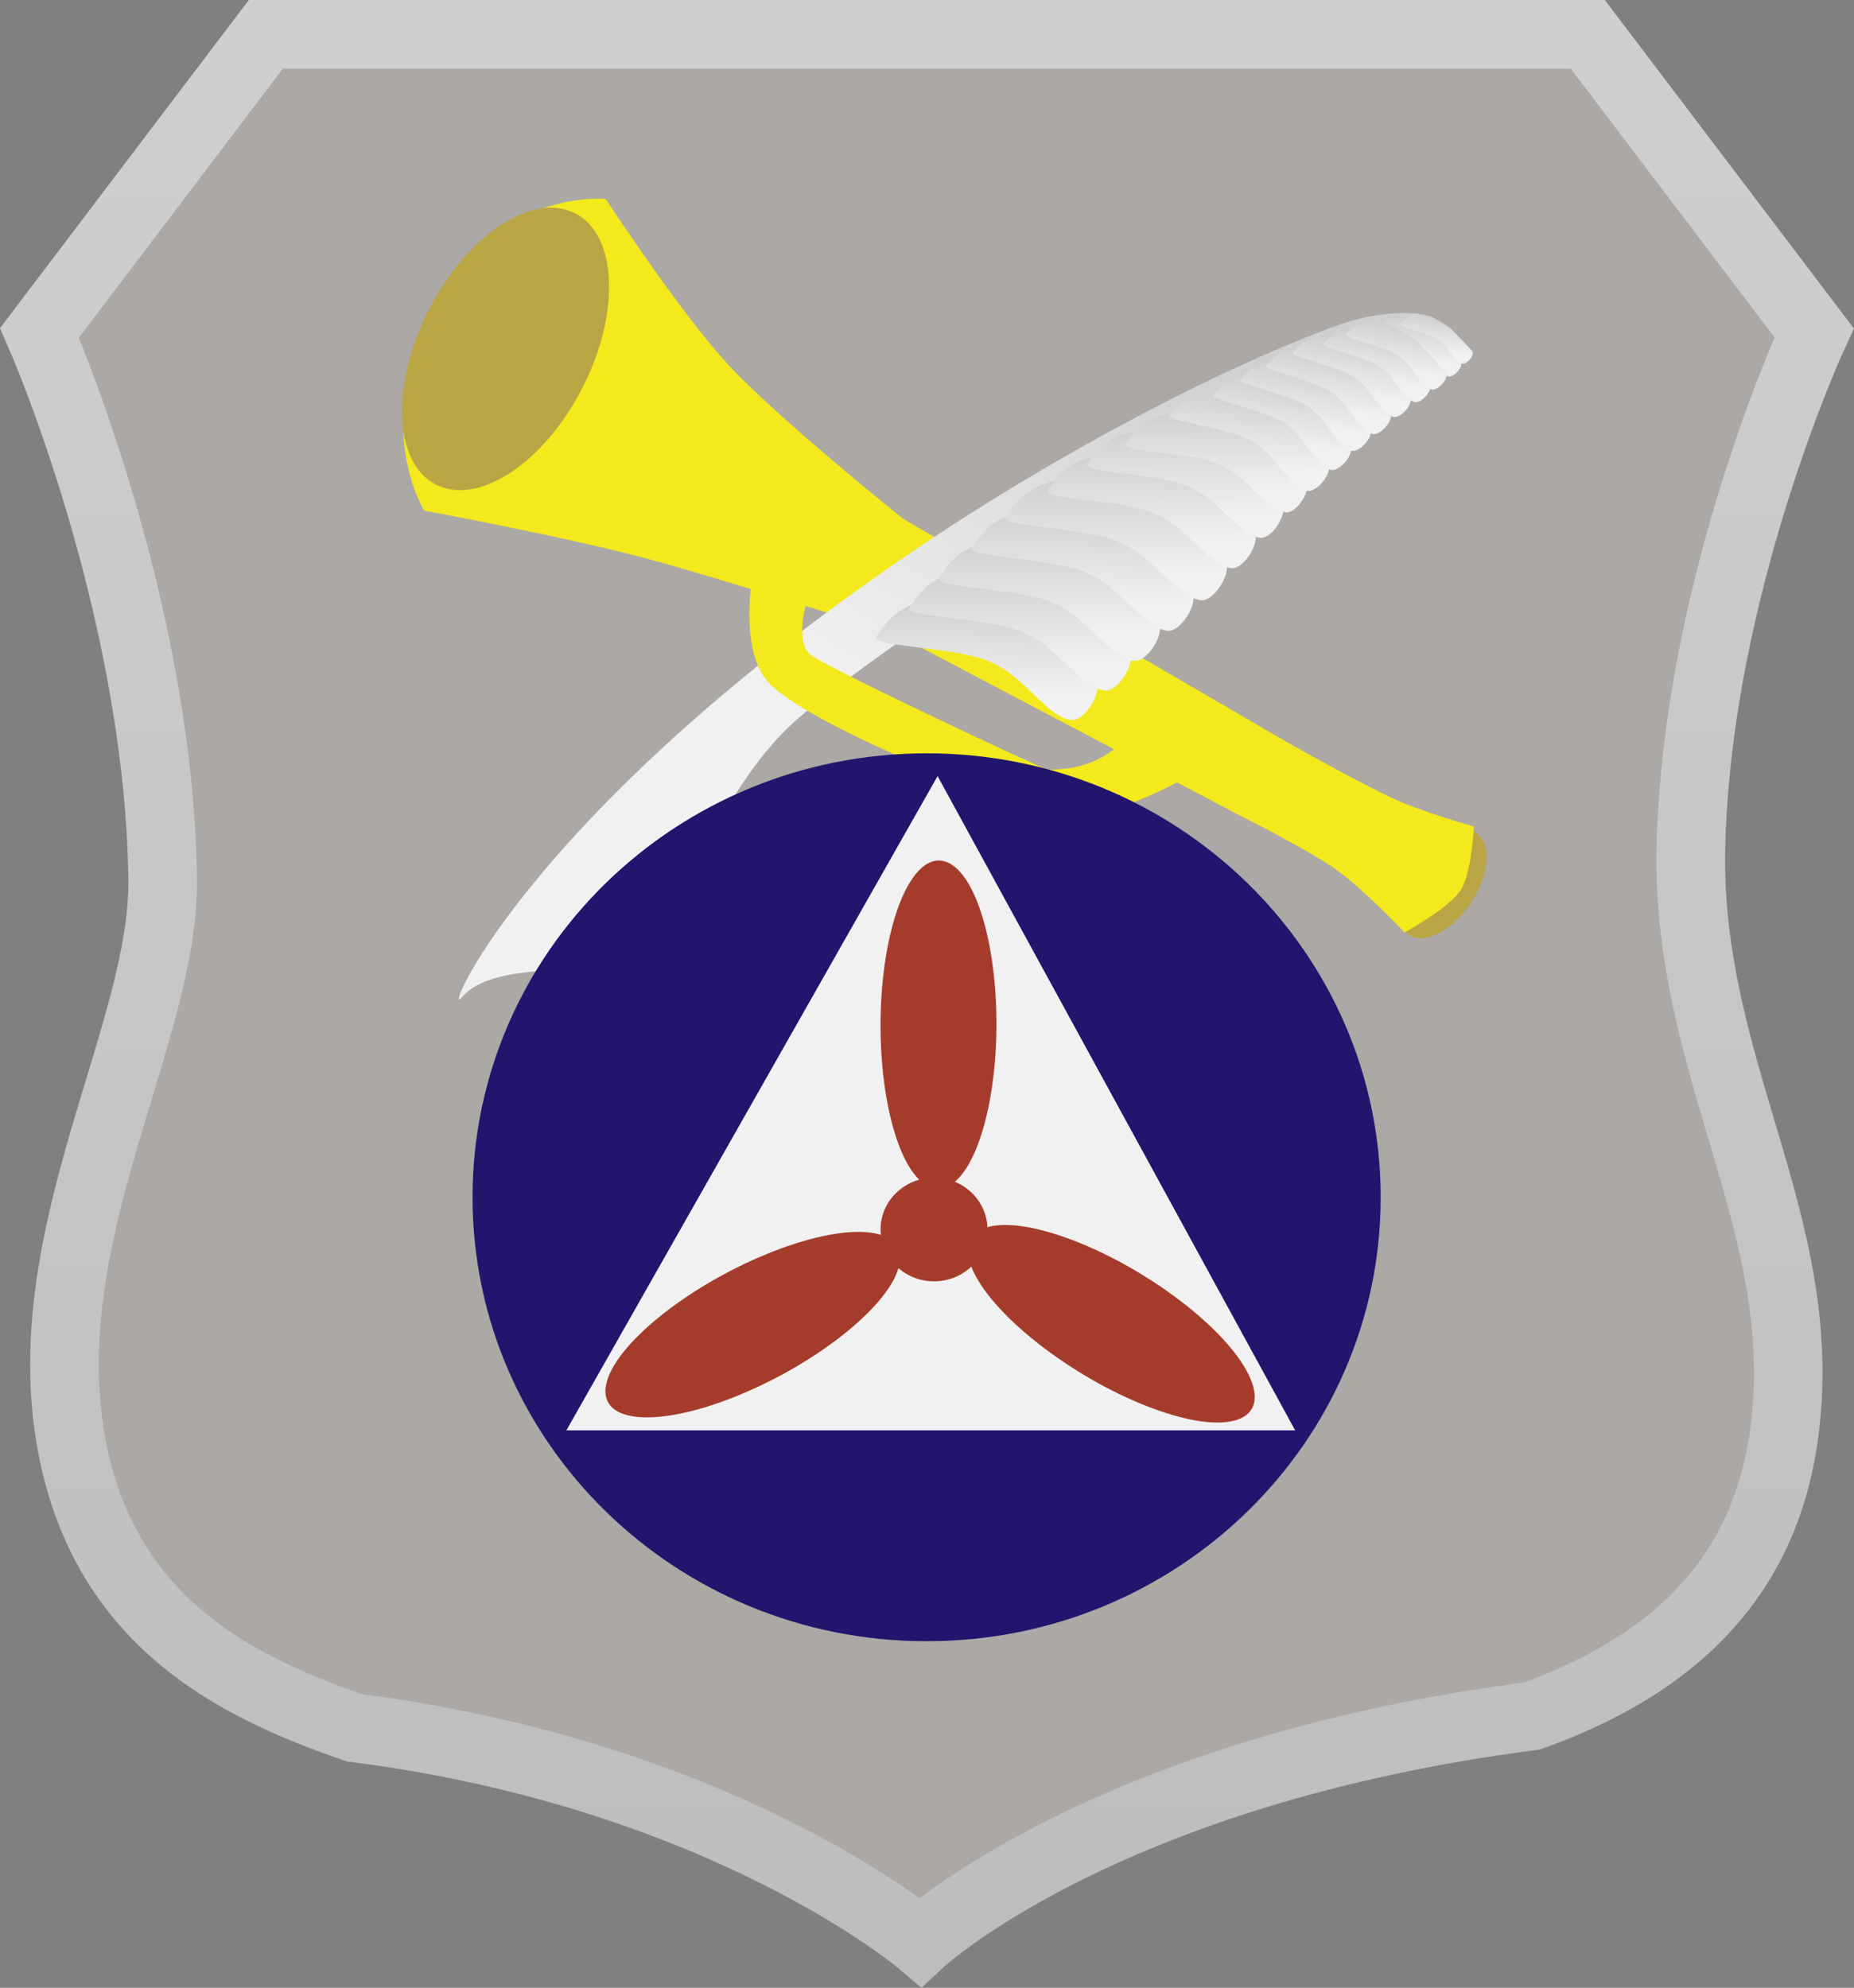 <svg version="1.1" xmlns="http://www.w3.org/2000/svg" xmlns:xlink="http://www.w3.org/1999/xlink" width="40.537" height="43.468" viewBox="0,0,40.537,43.468"><rect x="0" y="0" width="40.537" height="43.468" fill="#808080" stroke="none"/><defs><linearGradient x1="240" y1="166.801" x2="240" y2="211.438" gradientUnits="userSpaceOnUse" id="color-1"><stop offset="0" stop-color="#cfcfcf"/><stop offset="1" stop-color="#bcbcbc"/></linearGradient><linearGradient x1="238.776" y1="168.91" x2="233.212" y2="178.288" gradientUnits="userSpaceOnUse" id="color-2"><stop offset="0" stop-color="#cfcfcf"/><stop offset="1" stop-color="#f1f1f1"/></linearGradient><linearGradient x1="240.955" y1="181.168" x2="240.976" y2="179.165" gradientUnits="userSpaceOnUse" id="color-3"><stop offset="0" stop-color="#f1f1f1"/><stop offset="1" stop-color="#cfcfcf"/></linearGradient><linearGradient x1="241.685" y1="180.526" x2="241.706" y2="178.523" gradientUnits="userSpaceOnUse" id="color-4"><stop offset="0" stop-color="#f1f1f1"/><stop offset="1" stop-color="#cfcfcf"/></linearGradient><linearGradient x1="242.325" y1="179.878" x2="242.346" y2="177.875" gradientUnits="userSpaceOnUse" id="color-5"><stop offset="0" stop-color="#f1f1f1"/><stop offset="1" stop-color="#cfcfcf"/></linearGradient><linearGradient x1="243.058" y1="179.218" x2="243.079" y2="177.215" gradientUnits="userSpaceOnUse" id="color-6"><stop offset="0" stop-color="#f1f1f1"/><stop offset="1" stop-color="#cfcfcf"/></linearGradient><linearGradient x1="243.787" y1="178.55" x2="243.808" y2="176.547" gradientUnits="userSpaceOnUse" id="color-7"><stop offset="0" stop-color="#f1f1f1"/><stop offset="1" stop-color="#cfcfcf"/></linearGradient><linearGradient x1="244.587" y1="177.888" x2="244.606" y2="176.007" gradientUnits="userSpaceOnUse" id="color-8"><stop offset="0" stop-color="#f1f1f1"/><stop offset="1" stop-color="#cfcfcf"/></linearGradient><linearGradient x1="245.341" y1="177.257" x2="245.36" y2="175.483" gradientUnits="userSpaceOnUse" id="color-9"><stop offset="0" stop-color="#f1f1f1"/><stop offset="1" stop-color="#cfcfcf"/></linearGradient><linearGradient x1="246.037" y1="176.737" x2="246.054" y2="175.087" gradientUnits="userSpaceOnUse" id="color-10"><stop offset="0" stop-color="#f1f1f1"/><stop offset="1" stop-color="#cfcfcf"/></linearGradient><linearGradient x1="246.724" y1="176.138" x2="246.903" y2="174.649" gradientUnits="userSpaceOnUse" id="color-11"><stop offset="0" stop-color="#f1f1f1"/><stop offset="1" stop-color="#cfcfcf"/></linearGradient><linearGradient x1="247.47" y1="175.674" x2="247.708" y2="174.383" gradientUnits="userSpaceOnUse" id="color-12"><stop offset="0" stop-color="#f1f1f1"/><stop offset="1" stop-color="#cfcfcf"/></linearGradient><linearGradient x1="250.547" y1="173.871" x2="250.697" y2="173.056" gradientUnits="userSpaceOnUse" id="color-13"><stop offset="0" stop-color="#f1f1f1"/><stop offset="1" stop-color="#cfcfcf"/></linearGradient><linearGradient x1="250.984" y1="173.659" x2="251.11" y2="172.977" gradientUnits="userSpaceOnUse" id="color-14"><stop offset="0" stop-color="#f1f1f1"/><stop offset="1" stop-color="#cfcfcf"/></linearGradient><linearGradient x1="247.997" y1="175.289" x2="248.222" y2="174.064" gradientUnits="userSpaceOnUse" id="color-15"><stop offset="0" stop-color="#f1f1f1"/><stop offset="1" stop-color="#cfcfcf"/></linearGradient><linearGradient x1="248.507" y1="174.947" x2="248.723" y2="173.772" gradientUnits="userSpaceOnUse" id="color-16"><stop offset="0" stop-color="#f1f1f1"/><stop offset="1" stop-color="#cfcfcf"/></linearGradient><linearGradient x1="249.035" y1="174.607" x2="249.238" y2="173.5" gradientUnits="userSpaceOnUse" id="color-17"><stop offset="0" stop-color="#f1f1f1"/><stop offset="1" stop-color="#cfcfcf"/></linearGradient><linearGradient x1="249.609" y1="174.337" x2="249.793" y2="173.333" gradientUnits="userSpaceOnUse" id="color-18"><stop offset="0" stop-color="#f1f1f1"/><stop offset="1" stop-color="#cfcfcf"/></linearGradient><linearGradient x1="250.043" y1="174.091" x2="250.217" y2="173.146" gradientUnits="userSpaceOnUse" id="color-19"><stop offset="0" stop-color="#f1f1f1"/><stop offset="1" stop-color="#cfcfcf"/></linearGradient></defs><g transform="translate(-219.735,-166.051)"><g data-paper-data="{&quot;isPaintingLayer&quot;:true}" fill-rule="nonzero" stroke-linejoin="miter" stroke-miterlimit="10" stroke-dasharray="" stroke-dashoffset="0" style="mix-blend-mode: normal"><path d="M258.831,196.292c-0.081,3.478 -1.774,5.908 -5.605,7.284c-9.364,1.211 -13.368,4.94 -13.368,4.94c0,0 -4.306,-3.657 -12.367,-4.681c-2.588,-0.893 -5.435,-2.292 -6.178,-6.129c-0.889,-4.595 2.029,-9.044 1.979,-12.446c-0.088,-6.03 -2.693,-11.931 -2.693,-11.931l4.949,-6.528h28.903l4.949,6.528c0,0 -2.56,5.514 -2.693,11.233c-0.104,4.486 2.218,7.716 2.124,11.73z" data-paper-data="{&quot;index&quot;:null}" fill="#aba8a5" stroke="url(#color-1)" stroke-width="1.5" stroke-linecap="butt"/><path d="M250.638,184.959c0.406,-0.616 1.017,-0.929 1.365,-0.7c0.348,0.229 0.301,0.915 -0.105,1.531c-0.406,0.616 -1.017,0.929 -1.365,0.7c-0.348,-0.229 -0.301,-0.915 0.105,-1.531z" fill="#baa544" stroke="none" stroke-width="NaN" stroke-linecap="butt"/><path d="M229.01,177.217c0,0 -1.293,-2.059 0.452,-4.868c1.332,-2.144 3.514,-1.951 3.514,-1.951c0,0 1.637,2.503 2.693,3.64c1.11,1.193 3.813,3.357 3.813,3.357l8.423,4.902c0,0 1.625,0.915 2.333,1.234c0.636,0.287 1.723,0.594 1.723,0.594c0,0 -0.043,1.015 -0.292,1.396c-0.256,0.391 -1.223,0.921 -1.223,0.921c0,0 -0.916,-0.965 -1.487,-1.369c-0.639,-0.452 -2.167,-1.216 -2.167,-1.216l-7.443,-3.922c0,0 -3.588,-1.157 -5.423,-1.655c-1.773,-0.481 -4.916,-1.063 -4.916,-1.063z" fill="#f3e91c" stroke="#000000" stroke-width="0" stroke-linecap="round"/><path d="M232.311,170.716c0.926,0.475 0.994,2.189 0.153,3.826c-0.841,1.638 -2.273,2.58 -3.199,2.105c-0.926,-0.475 -0.994,-2.189 -0.153,-3.826c0.841,-1.638 2.273,-2.58 3.199,-2.105z" fill="#baa544" stroke="none" stroke-width="NaN" stroke-linecap="butt"/><g stroke="none" stroke-width="0" stroke-linecap="butt"><path d="M234.002,187.433c0,0 -3.352,-0.565 -4.167,0.426c-0.451,0.549 1.256,-3.706 9.105,-9.233c3.852,-2.713 7.858,-4.685 10.072,-5.472c0.997,-0.354 1.757,-0.241 1.757,-0.241c0,0 -10.499,6.177 -13.594,8.857c-1.987,1.721 -3.174,5.663 -3.174,5.663z" data-paper-data="{&quot;index&quot;:null}" fill="url(#color-2)"/><path d="M243.614,180.852c0.341,0.19 -0.147,0.989 -0.46,0.942c-0.556,-0.084 -0.984,-0.934 -1.774,-1.274c-0.79,-0.34 -2.702,-0.323 -2.479,-0.556c0.126,-0.132 0.327,-0.669 1.19,-0.795c0.657,-0.096 1.731,0.417 2.056,0.598z" data-paper-data="{&quot;index&quot;:null}" fill="url(#color-3)"/><path d="M244.344,180.21c0.341,0.19 -0.147,0.989 -0.46,0.942c-0.556,-0.084 -0.984,-0.934 -1.774,-1.274c-0.79,-0.34 -2.702,-0.323 -2.479,-0.556c0.126,-0.132 0.327,-0.669 1.19,-0.795c0.657,-0.096 1.731,0.417 2.056,0.598z" data-paper-data="{&quot;index&quot;:null}" fill="url(#color-4)"/><path d="M244.984,179.562c0.341,0.19 -0.147,0.989 -0.46,0.942c-0.556,-0.084 -0.984,-0.934 -1.774,-1.274c-0.79,-0.34 -2.702,-0.323 -2.479,-0.556c0.126,-0.132 0.327,-0.669 1.19,-0.795c0.657,-0.096 1.731,0.417 2.056,0.598z" data-paper-data="{&quot;index&quot;:null}" fill="url(#color-5)"/><path d="M245.716,178.902c0.341,0.19 -0.147,0.989 -0.46,0.942c-0.556,-0.084 -0.984,-0.934 -1.774,-1.274c-0.79,-0.34 -2.702,-0.323 -2.479,-0.556c0.126,-0.132 0.327,-0.669 1.19,-0.795c0.657,-0.096 1.731,0.417 2.056,0.598z" data-paper-data="{&quot;index&quot;:null}" fill="url(#color-6)"/><path d="M246.446,178.234c0.341,0.19 -0.147,0.989 -0.46,0.942c-0.556,-0.084 -0.984,-0.934 -1.774,-1.274c-0.79,-0.34 -2.702,-0.323 -2.479,-0.556c0.126,-0.132 0.327,-0.669 1.19,-0.795c0.657,-0.096 1.731,0.417 2.056,0.598z" data-paper-data="{&quot;index&quot;:null}" fill="url(#color-7)"/><path d="M247.083,177.592c0.32,0.178 -0.138,0.929 -0.432,0.884c-0.522,-0.079 -0.924,-0.877 -1.666,-1.196c-0.742,-0.319 -2.538,-0.303 -2.329,-0.522c0.119,-0.124 0.307,-0.628 1.117,-0.747c0.617,-0.09 1.626,0.391 1.931,0.561z" data-paper-data="{&quot;index&quot;:null}" fill="url(#color-8)"/><path d="M247.695,176.977c0.302,0.168 -0.13,0.876 -0.408,0.834c-0.493,-0.074 -0.871,-0.827 -1.571,-1.128c-0.7,-0.301 -2.393,-0.286 -2.196,-0.492c0.112,-0.117 0.289,-0.593 1.054,-0.704c0.582,-0.085 1.533,0.369 1.821,0.529z" data-paper-data="{&quot;index&quot;:null}" fill="url(#color-9)"/><path d="M248.227,176.477c0.281,0.157 -0.121,0.815 -0.379,0.776c-0.458,-0.069 -0.811,-0.769 -1.461,-1.049c-0.651,-0.28 -2.226,-0.266 -2.043,-0.458c0.104,-0.109 0.269,-0.551 0.98,-0.655c0.541,-0.079 1.426,0.343 1.694,0.492z" data-paper-data="{&quot;index&quot;:null}" fill="url(#color-10)"/><path d="M248.729,176.119c0.238,0.169 -0.19,0.724 -0.419,0.664c-0.407,-0.108 -0.656,-0.775 -1.217,-1.093c-0.561,-0.317 -1.953,-0.428 -1.769,-0.584c0.105,-0.088 0.361,-0.44 1.014,-0.463c0.497,-0.018 1.16,0.388 1.387,0.549z" data-paper-data="{&quot;index&quot;:null}" fill="url(#color-11)"/><path d="M249.222,175.767c0.199,0.161 -0.205,0.622 -0.402,0.556c-0.35,-0.116 -0.531,-0.713 -1.003,-1.02c-0.472,-0.308 -1.708,-0.51 -1.538,-0.636c0.096,-0.071 0.286,-0.395 0.857,-0.38c0.435,0.012 1.071,0.462 1.261,0.616z" data-paper-data="{&quot;index&quot;:null}" fill="url(#color-12)"/><path d="M251.653,173.93c0.126,0.102 -0.13,0.393 -0.254,0.352c-0.221,-0.073 -0.335,-0.45 -0.633,-0.644c-0.298,-0.194 -1.079,-0.322 -0.972,-0.401c0.061,-0.045 0.18,-0.25 0.541,-0.24c0.275,0.007 0.676,0.292 0.796,0.389z" data-paper-data="{&quot;index&quot;:null}" fill="url(#color-13)"/><path d="M251.909,173.708c0.105,0.085 -0.108,0.329 -0.212,0.294c-0.185,-0.061 -0.28,-0.377 -0.53,-0.539c-0.249,-0.162 -0.902,-0.269 -0.813,-0.336c0.051,-0.038 0.151,-0.209 0.453,-0.201c0.23,0.006 0.566,0.244 0.666,0.325z" data-paper-data="{&quot;index&quot;:null}" fill="url(#color-14)"/><path d="M249.659,175.377c0.189,0.153 -0.195,0.59 -0.382,0.528c-0.332,-0.11 -0.504,-0.676 -0.952,-0.968c-0.448,-0.292 -1.621,-0.484 -1.46,-0.603c0.091,-0.068 0.271,-0.375 0.813,-0.361c0.413,0.011 1.016,0.439 1.197,0.584z" data-paper-data="{&quot;index&quot;:null}" fill="url(#color-15)"/><path d="M250.102,175.032c0.181,0.146 -0.187,0.566 -0.366,0.507c-0.318,-0.106 -0.483,-0.649 -0.913,-0.929c-0.43,-0.28 -1.555,-0.464 -1.401,-0.579c0.088,-0.065 0.26,-0.36 0.78,-0.346c0.396,0.011 0.975,0.421 1.148,0.56z" data-paper-data="{&quot;index&quot;:null}" fill="url(#color-16)"/><path d="M250.537,174.687c0.171,0.138 -0.176,0.534 -0.345,0.477c-0.3,-0.1 -0.455,-0.611 -0.86,-0.875c-0.405,-0.264 -1.465,-0.437 -1.32,-0.545c0.083,-0.061 0.245,-0.339 0.735,-0.326c0.373,0.01 0.919,0.397 1.081,0.528z" data-paper-data="{&quot;index&quot;:null}" fill="url(#color-17)"/><path d="M250.971,174.409c0.155,0.125 -0.16,0.484 -0.313,0.433c-0.272,-0.09 -0.413,-0.555 -0.78,-0.794c-0.367,-0.239 -1.329,-0.397 -1.197,-0.494c0.075,-0.056 0.222,-0.308 0.667,-0.296c0.338,0.009 0.833,0.36 0.981,0.479z" data-paper-data="{&quot;index&quot;:null}" fill="url(#color-18)"/><path d="M251.326,174.159c0.146,0.118 -0.15,0.456 -0.295,0.408c-0.256,-0.085 -0.389,-0.522 -0.735,-0.747c-0.346,-0.225 -1.251,-0.374 -1.127,-0.466c0.07,-0.052 0.209,-0.29 0.628,-0.279c0.318,0.008 0.784,0.339 0.924,0.451z" data-paper-data="{&quot;index&quot;:null}" fill="url(#color-19)"/></g><path d="M237.454,178.964c0,0 -0.425,1.092 0.023,1.419c0.418,0.306 5.078,2.495 5.158,2.496c1.235,0.025 1.705,-0.706 1.705,-0.706l1.455,0.804c0,0 -1.854,1.135 -2.999,0.88c-1.144,-0.255 -5.646,-2.055 -6.322,-2.958c-0.555,-0.743 -0.293,-2.196 -0.293,-2.196z" fill="#f3e91c" stroke="#000000" stroke-width="0" stroke-linecap="round"/><path d="M249.923,192.232c0,5.362 -4.445,9.708 -9.928,9.708c-5.483,0 -9.928,-4.347 -9.928,-9.708c0,-5.362 4.445,-9.708 9.928,-9.708c5.483,0 9.928,4.347 9.928,9.708z" fill="#21156d" stroke="none" stroke-width="0" stroke-linecap="butt"/><path d="M232.119,197.328l8.116,-14.306l7.818,14.306z" fill="#f1f1f1" stroke="none" stroke-width="0" stroke-linecap="butt"/><g fill="#a53c2b" stroke="none" stroke-width="0" stroke-linecap="butt"><path d="M235.894,196.558c-1.771,0.728 -3.073,0.629 -2.908,-0.223c0.165,-0.851 1.734,-2.131 3.506,-2.859c1.771,-0.728 3.073,-0.629 2.908,0.222c-0.165,0.851 -1.734,2.131 -3.506,2.859z"/><path d="M239.039,187.464c0.198,-1.905 0.902,-3.004 1.574,-2.456c0.671,0.548 1.055,2.537 0.858,4.442c-0.198,1.905 -0.902,3.004 -1.574,2.456c-0.671,-0.548 -1.055,-2.537 -0.858,-4.442z"/><path d="M245.514,194.474c1.526,1.157 2.101,2.329 1.283,2.619c-0.817,0.29 -2.717,-0.414 -4.243,-1.571c-1.526,-1.157 -2.101,-2.329 -1.284,-2.619c0.817,-0.29 2.717,0.414 4.243,1.571z"/><path d="M241.326,192.937c0,0.626 -0.523,1.133 -1.169,1.133c-0.645,0 -1.169,-0.507 -1.169,-1.133c0,-0.626 0.523,-1.133 1.169,-1.133c0.645,0 1.169,0.507 1.169,1.133z"/></g></g></g></svg>